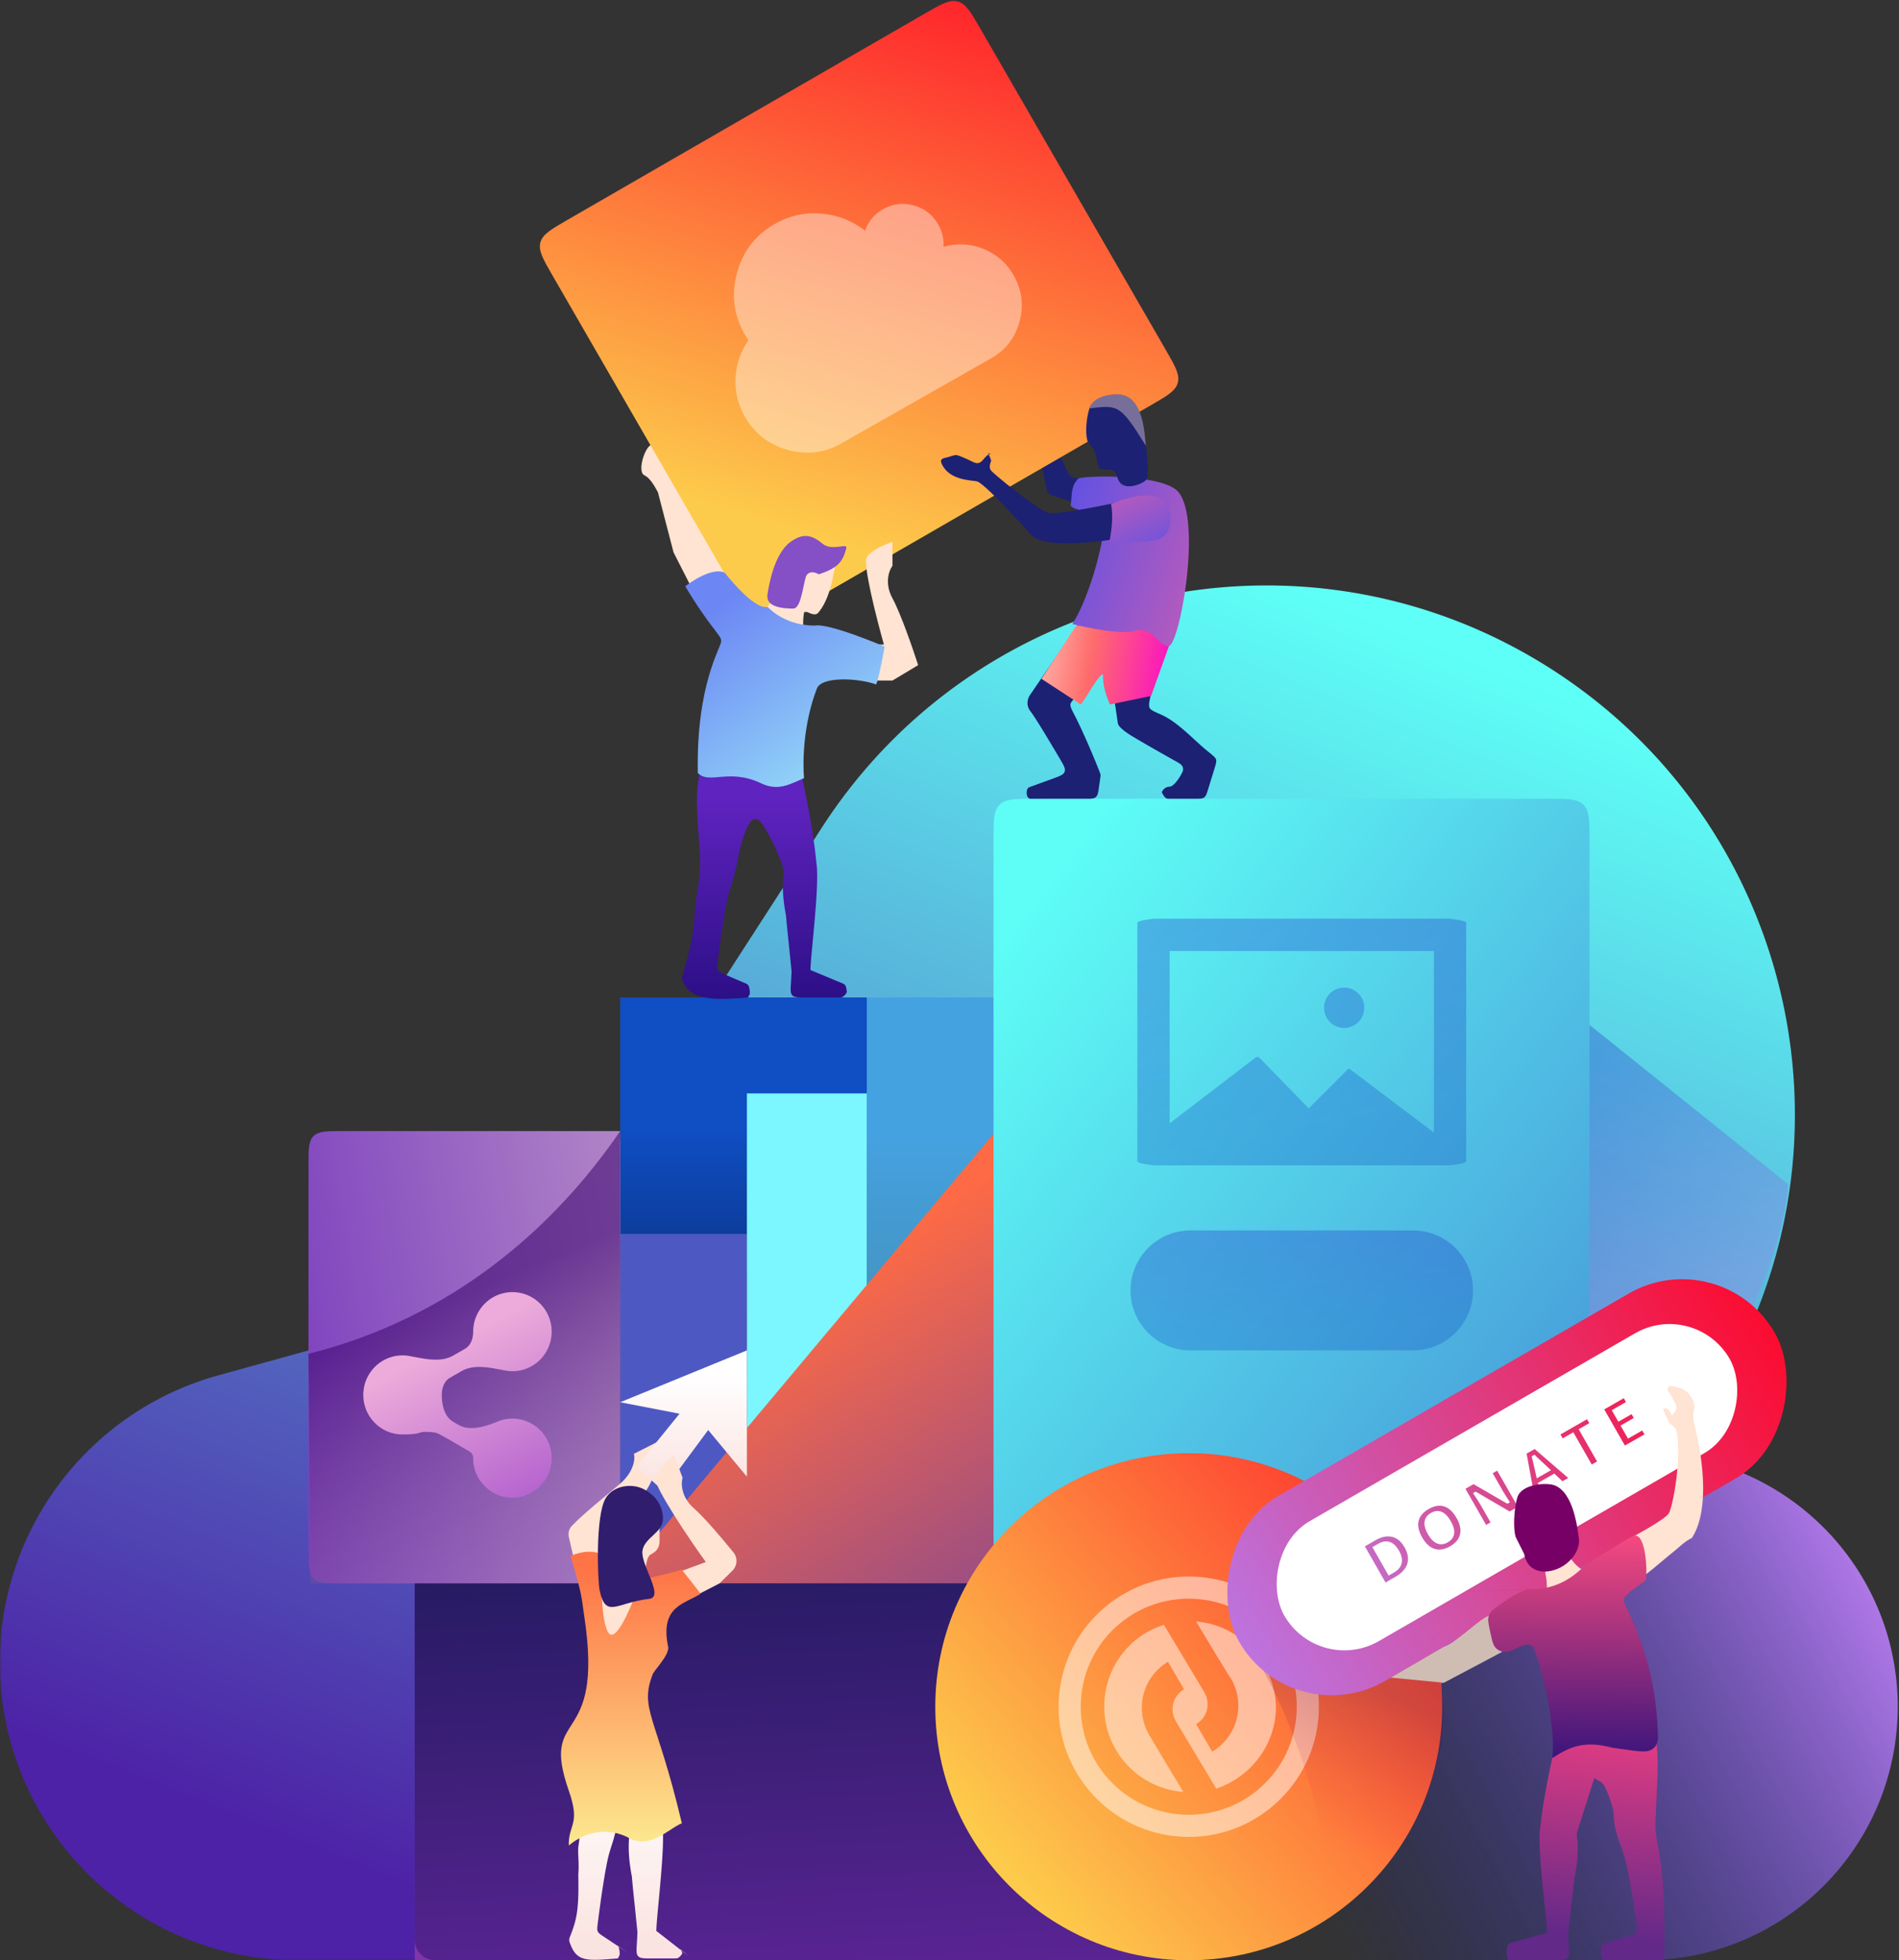<svg width="560" height="578" fill="none" xmlns="http://www.w3.org/2000/svg">
  <rect width="100%" height="100%" fill="#333333" stroke="none"/>
  <path opacity=".3" d="M79.527 19.996l-3.714 16.002-5.328 22.853S41.178 93.73 12.678 73.368C-8.677 58.133 1.94 46.347 8.64 41.364c.12-.096.282-.192.403-.287-.565-.623-1.17-1.486-1.776-2.683-3.754-7.235.242-7.522 3.553-6.804.888.192 1.695-.67 1.655-1.724-.04-.671-.04-1.342-.04-2.013 0-5.174 4.4-3.785 7.629-2.06 1.413.767 2.987-.623 2.745-2.443v-.048c-1.413-11.02 2.947-14.038 2.947-14.038s5.41-5.414 11.424 3.402c.646.958 1.292 2.06 1.978 3.401.04.048.08.144.121.192 1.332 2.73 3.27 3.018 5.087 2.348a5.434 5.434 0 0 0 1.614-.863c2.382-1.677 3.835-4.839 3.835-8.24v-.671c0-1.15.162-2.204.444-3.162 2.1-6.708 10.658-8.097 13.605-.719.363.91.686 1.869.968 2.731.525 1.677 2.422 2.012 3.35.575a123.369 123.369 0 0 1 2.746-4.024c7.549-10.54 8.598 15.762 8.598 15.762z" transform="rotate(-13.185 1201.648 -844.459)" fill="url(#paint0_linear)"/>
  <mask id="a" maskUnits="userSpaceOnUse" x="0" y="172" width="560" height="406">
    <path transform="translate(0 172)" fill="url(#paint1_linear)" d="M0 0h560v406H0z"/>
  </mask>
  <g mask="url(#a)">
    <path d="M110.92 278.3l-39.543 10.927C30.144 300.621 3.12 340.068 7.385 382.634c4.5 44.885 42.273 79.061 87.383 79.061h137.81a240.14 240.14 0 0 0 126.976-36.316l77.587-48.337a184.24 184.24 0 0 0 52.998-49.985l17.514-24.76c52.124-73.687 30.982-176.101-46.06-223.125-72.171-44.05-166.3-22.549-212.187 48.469l-60.208 93.18A136.47 136.47 0 0 1 110.92 278.3z" fill="url(#paint2_linear)" transform="translate(-7 116.305)"/>
  </g>
  <path d="M0 0h110.094v172.757H0V0z" transform="translate(182.886 294.113)" fill="url(#paint3_linear)"/>
  <path d="M182.886 363.822h37.371v89.914h-37.371v-89.914z" fill="#4E58C3"/>
  <path d="M220.257 322.401h35.351v116.182h-35.351V322.401z" fill="#7CF6FF"/>
  <path opacity=".5" d="M255.609 294.113h37.371v145.48H255.61v-145.48z" fill="#7CF6FF"/>
  <path d="M0 10.101C0 5.34 0 2.96 1.48 1.48 2.958 0 5.34 0 10.1 0h81.812v133.356H10.102c-4.762 0-7.143 0-8.623-1.479C0 130.398 0 128.017 0 123.255V10.102z" transform="matrix(1 0 0 -1 90.973 466.869)" fill="url(#paint4_linear)"/>
  <path d="M113.595 1.848a2.02 2.02 0 0 1 3.097 0l110.815 132.231c1.102 1.315.167 3.318-1.548 3.318H4.329c-1.715 0-2.65-2.003-1.548-3.318L113.595 1.848z" transform="translate(181.876 329.472)" fill="url(#paint5_linear)"/>
  <path transform="translate(122.285 466.87)" fill="url(#paint6_linear)" d="M0 0h228.268v111.13H0z"/>
  <path d="M0 0h220.187v111.13H6.061A6.06 6.06 0 0 1 0 105.069V0z" transform="translate(122.285 466.87)" fill="url(#paint7_linear)"/>
  <path d="M0 12.122C0 6.408 0 3.55 1.775 1.775 3.55 0 6.408 0 12.122 0h151.502c5.714 0 8.571 0 10.347 1.775 1.775 1.775 1.775 4.633 1.775 10.347V217.21c0 5.715 0 8.572-1.775 10.347-1.776 1.775-4.633 1.775-10.347 1.775H12.122c-5.714 0-8.572 0-10.347-1.775C0 225.782 0 222.925 0 217.21V12.122z" transform="translate(292.98 235.517)" fill="url(#paint8_linear)"/>
  <path d="M214.53 74.76c0 41.289-33.463 74.761-74.742 74.761H.403c-6.36-10.997 64.642-61.144 64.642-74.76C65.045 33.47 98.51 0 139.788 0c41.279 0 74.742 33.471 74.742 74.76z" transform="translate(345.098 428.479)" fill="url(#paint9_linear)"/>
  <path opacity=".54" d="M.505 133.356L0 65.668C42.07 55.148 72.217 28.793 91.913 0v133.356H.505z" transform="translate(90.973 333.514)" fill="url(#paint10_linear)"/>
  <path fill-rule="evenodd" clip-rule="evenodd" d="M43.978 37.302c-1.521 0-2.971.298-4.299.838-3.73 1.518-8.185 2.968-11.675.959l-1.412-.813c-2.66-1.53-3.445-4.915-3.445-7.978 0-1.997.68-4.055 2.414-5.053l3.433-1.975c3.798-2.186 8.628-.938 12.942-.15.662.12 1.345.184 2.042.184 6.394 0 11.574-5.218 11.574-11.657C55.552 5.217 50.372 0 43.978 0c-6.393 0-11.573 5.218-11.573 11.657 0 1.998-.68 4.057-2.417 5.056l-3.43 1.974c-3.799 2.185-8.628.937-12.941.149a11.355 11.355 0 0 0-2.044-.185C5.18 18.651 0 23.87 0 30.308c0 6.44 5.18 11.657 11.573 11.657 5.78 0 4.23-.765 7.104-.765 3.385.128 3.011.326 5.997 1.92.163.088.24.133.393.222l6.37 3.719c.666.389.968 1.128.968 1.898 0 6.44 5.18 11.657 11.573 11.657 6.394 0 11.574-5.217 11.574-11.657 0-6.439-5.18-11.657-11.574-11.657z" transform="translate(107.134 380.996)" fill="url(#paint11_linear)"/>
  <path opacity=".3" d="M58.582 46.978L0 0v102.038c9.932 2.862 29.493 6.769 40.401-6.567 10.909-13.336 17.844-38.727 18.18-48.493z" transform="translate(468.726 302.195)" fill="url(#paint12_linear)"/>
  <ellipse cx="74.743" cy="74.76" rx="74.743" ry="74.76" transform="translate(275.809 428.479)" fill="url(#paint13_linear)"/>
  <path opacity=".5" fill-rule="evenodd" clip-rule="evenodd" d="M312.171 503.24c0-21.174 17.212-38.39 38.38-38.39 21.367 0 38.579 17.216 38.38 38.39 0 21.175-17.211 38.39-38.38 38.39-21.168 0-38.38-17.215-38.38-38.39zm6.529 0c0 17.612 14.244 31.86 31.851 31.86 17.608 0 31.852-14.248 31.852-31.86 0-17.612-14.244-31.86-31.852-31.86-17.607 0-31.851 14.248-31.851 31.86zm44.315-8.31c-.198 0-7.716-12.468-10.288-16.821 12.86.989 23.147 11.873 23.543 25.132 0 11.28-7.518 20.778-17.608 24.142l-11.87-19.789c-1.978-3.364-.99-7.52 2.374-9.498l-4.748-8.114c-7.517 4.552-9.891 14.05-5.54 21.57 0 0 6.332 10.686 10.09 16.82-13.057-.989-23.344-11.873-23.344-25.131 0-11.28 7.32-20.976 17.607-24.143l11.87 19.79c1.979 3.363.99 7.519-2.374 9.498l4.748 8.113c7.518-4.551 9.892-14.05 5.54-21.57z" fill="#fff"/>
  <path opacity=".23" d="M14.14 91.9C30.302 75.737 9.595 25.729 0 10.575 15.992 1.986 50.098-11.35 54.542 18.15c6.06 29.804-18.18 65.163-40.402 73.75z" transform="translate(370.248 478.017)" fill="url(#paint14_linear)"/>
  <path d="M198.625 162.875l7 13.75 14.231-2.896-12.662-25.89-15.32-16.589c-1.888 1-3.949 7.875-1.874 8.875 2.074 1 3.542 4.286 4.023 5.041l4.602 17.71z" fill="#FFE3D3"/>
  <rect width="182.347" height="62.994" rx="31.497" transform="matrix(.866 -.5 -.5 -.866 381.17 511.383)" fill="url(#paint15_linear)"/>
  <rect width="151.591" height="40.826" rx="20.413" transform="matrix(.866 -.5 -.5 -.866 388.959 494.084)" fill="#fff"/>
  <path d="M12.697 13.23c0 2.186-.625 3.862-1.873 5.025C9.582 19.418 7.786 20 5.434 20H1.673V6.713h4.172c2.169 0 3.853.572 5.053 1.717 1.2 1.146 1.8 2.745 1.8 4.8zm-2.927.072c0-2.854-1.26-4.28-3.78-4.28h-1.5v8.651h1.208c2.715 0 4.072-1.457 4.072-4.371zm20.532.036c0 2.2-.545 3.89-1.635 5.072-1.091 1.181-2.654 1.772-4.69 1.772-2.036 0-3.599-.591-4.69-1.772-1.09-1.182-1.636-2.879-1.636-5.09 0-2.212.546-3.899 1.636-5.062 1.097-1.17 2.666-1.754 4.708-1.754 2.042 0 3.602.587 4.68 1.763 1.085 1.175 1.627 2.866 1.627 5.071zm-9.697 0c0 1.485.282 2.603.845 3.354.564.751 1.406 1.127 2.527 1.127 2.248 0 3.372-1.494 3.372-4.48 0-2.994-1.118-4.49-3.354-4.49-1.12 0-1.966.378-2.536 1.136-.569.75-.854 1.869-.854 3.353zM47.635 20h-3.58l-5.78-10.052h-.082c.115 1.775.173 3.042.173 3.8V20h-2.518V6.713h3.554l5.771 9.952h.064c-.091-1.727-.137-2.948-.137-3.663v-6.29h2.536V20zm14.28 0l-.963-3.163h-4.844L55.145 20h-3.036L56.8 6.658h3.444L64.951 20h-3.035zm-1.635-5.526c-.891-2.866-1.394-4.486-1.509-4.862-.11-.376-.188-.673-.236-.89-.2.775-.773 2.693-1.718 5.752h3.463zM74.55 20h-2.817V9.058h-3.608V6.713h10.033v2.345H74.55V20zm16.098 0h-7.653V6.713h7.653V9.02h-4.835v2.918h4.498v2.308h-4.498v3.426h4.835V20z" transform="rotate(-29.773 1046.369 -521.364)" fill="url(#paint16_linear)"/>
  <path d="M415.474 461.241l-.482-.15v.002l.482.148zm-7.077 6.06l-.439.25.251.439.439-.251-.251-.438zm-6.598-11.534l-.25-.438-.44.25.251.44.439-.252zm3.592.605l-.251-.438-.439.25.251.439.439-.251zm4.296 7.51l-.438.25.25.44.439-.252-.251-.438zm4.478-7.682c1.038 1.813 1.28 3.431.827 4.892l.965.3c.558-1.8.22-3.71-.915-5.694l-.877.502zm.827 4.893c-.45 1.464-1.608 2.773-3.58 3.9l.502.878c2.109-1.207 3.492-2.692 4.043-4.481l-.965-.297zm-3.58 3.9l-3.266 1.87.502.876 3.266-1.868-.502-.877zm-2.577 2.057l-6.598-11.534-.877.502 6.598 11.533.877-.501zm-6.785-10.844l3.62-2.072-.501-.877-3.62 2.072.5.877zm3.62-2.072c1.806-1.033 3.419-1.325 4.868-.966l.242-.98c-1.771-.439-3.651-.052-5.611 1.07l.502.876zm4.868-.966c1.445.357 2.658 1.339 3.627 3.032l.877-.502c-1.07-1.872-2.487-3.072-4.262-3.51l-.242.98zm2 4.047c-.74-1.294-1.626-2.183-2.69-2.545-1.08-.367-2.23-.154-3.407.519l.502.877c1.011-.579 1.856-.685 2.58-.44.738.251 1.461.907 2.138 2.09l.877-.501zm-6.097-2.026l-1.301.745.501.876 1.302-.744-.502-.877zm-1.489 1.434l4.297 7.51.876-.502-4.296-7.51-.877.502zm4.986 7.697l1.049-.6-.502-.877-1.049.6.502.877zm1.049-.6c1.254-.717 2.08-1.638 2.349-2.788.267-1.14-.04-2.392-.798-3.717l-.877.501c.69 1.205.878 2.188.691 2.986-.184.788-.764 1.51-1.867 2.141l.502.877zm6.869-15.359l-.491-.117.491.117zm8.154-4.654l-.154.481h.001l.153-.48zm-5.411 5.075l.5.065.001-.002-.501-.063zm8.902-1.23c1.053 1.84 1.367 3.447 1.045 4.85l.984.227c.398-1.73-.02-3.6-1.152-5.578l-.877.501zm1.045 4.85c-.32 1.396-1.27 2.581-2.95 3.542l.502.877c1.855-1.061 3.033-2.453 3.432-4.192l-.984-.227zm-2.95 3.542c-1.679.96-3.182 1.178-4.547.747l-.304.964c1.702.537 3.499.227 5.353-.834l-.501-.877zm-4.547.747c-1.373-.433-2.602-1.523-3.66-3.374l-.878.501c1.138 1.988 2.54 3.302 4.234 3.837l.304-.964zm-3.66-3.374c-1.06-1.852-1.371-3.454-1.042-4.839l-.982-.234c-.409 1.718.01 3.587 1.146 5.574l.877-.501zm-1.042-4.839c.33-1.389 1.289-2.574 2.975-3.539l-.501-.876c-1.859 1.063-3.044 2.451-3.456 4.181l.982.234zm2.975-3.539c1.686-.964 3.185-1.181 4.534-.75l.307-.963c-1.69-.539-3.484-.227-5.342.837l.501.876zm4.535-.75c1.365.43 2.588 1.517 3.644 3.363l.877-.501c-1.134-1.983-2.53-3.293-4.216-3.825l-.305.963zm-4.773 8.179c.762 1.332 1.631 2.27 2.637 2.704l.4-.928c-.718-.31-1.448-1.033-2.16-2.278l-.877.502zm2.637 2.704c1.038.447 2.123.316 3.204-.302l-.502-.877c-.865.495-1.614.548-2.301.251l-.4.928zm3.204-.302c1.082-.619 1.748-1.486 1.89-2.603.136-1.084-.235-2.311-1-3.65l-.877.502c.717 1.254.971 2.25.874 3.021-.093.737-.52 1.356-1.389 1.853l.502.877zm.89-6.253c-.768-1.34-1.637-2.284-2.638-2.719-1.032-.448-2.114-.317-3.192.3l.501.877c.863-.494 1.608-.546 2.289-.25.713.31 1.443 1.037 2.163 2.294l.876-.502zm-5.83-2.42c-1.082.62-1.745 1.494-1.887 2.622l1.002.126c.095-.753.523-1.376 1.386-1.87l-.501-.877zm-1.887 2.62c-.142 1.09.224 2.318.986 3.65l.877-.501c-.712-1.244-.962-2.24-.861-3.02l-1.002-.13zm28.195-4.24l.251.438.438-.25-.25-.44-.439.252zm-3.108 1.778l-.255.436.252.147.254-.145-.25-.438zm-10.008-5.855l.255-.436-.253-.147-.253.145.25.438zm-.071.04l-.251-.438-.468.268.297.45.422-.28zm5.14 8.64l.252.438.438-.25-.25-.439-.44.25zm-2.184 1.25l-.439.25.251.44.438-.252-.25-.438zm-6.598-11.533l-.251-.439-.439.251.251.438.439-.25zm3.084-1.765l.253-.437-.251-.146-.253.145.251.438zm9.951 5.772l-.253.437.251.146.253-.144-.25-.439zm.055-.031l.251.438.462-.264-.288-.448-.425.274zm-5.06-8.57l-.25-.439-.439.25.25.44.44-.252zm2.201-1.26l.439-.25-.251-.439-.439.25.251.44zm6.347 11.095l-3.108 1.778.502.877 3.108-1.778-.502-.877zm-2.602 1.78l-10.008-5.854-.51.872 10.008 5.855.51-.872zm-10.514-5.856l-.071.04.501.877.071-.04-.501-.877zm-.242.757c.981 1.484 1.652 2.542 2.02 3.184l.876-.501c-.385-.673-1.072-1.756-2.053-3.24l-.843.557zm2.02 3.184l3.104 5.428.877-.502-3.105-5.427-.877.501zm3.292 4.738l-2.185 1.25.501.877 2.186-1.25-.502-.877zm-1.496 1.438l-6.598-11.533-.877.501 6.598 11.534.877-.502zm-6.786-10.844l3.085-1.765-.502-.876-3.084 1.764.501.877zm2.58-1.766l9.952 5.772.507-.873-9.952-5.773-.506.874zm10.456 5.774l.055-.032-.501-.877-.056.032.502.877zm.229-.744c-.936-1.453-1.576-2.48-1.923-3.088l-.877.501c.362.634 1.014 1.68 1.95 3.134l.85-.547zm-1.923-3.088l-3.123-5.46-.877.502 3.123 5.46.877-.502zm-3.31-4.77l2.2-1.26-.502-.876-2.2 1.259.501.877zm1.51-1.447l6.599 11.533.877-.501-6.598-11.534-.877.502zm19.432 4.192l-.346.367.272.257.325-.186-.251-.438zm-2.407-2.267l.347-.368-.273-.256-.325.186.251.438zm-4.204 2.405l-.251-.438-.325.186.083.365.493-.113zm.734 3.224l.25.438.325-.185-.083-.365-.492.112zm-2.635 1.507l-.497.092.13.7.618-.353-.251-.439zm-2.554-13.909l-.251-.438-.31.177.064.352.497-.091zm2.99-1.71l.33-.383-.271-.233-.31.177.25.439zm10.71 9.242l.252.439.62-.355-.541-.466-.33.382zm-6.798-2.476l.25.438.596-.34-.502-.468-.344.37zm-3.724-3.472l-.351.364.005.005.346-.369zm-.647-.655l.373-.34-.86.473.487-.133zm1.366 5.846l-.493.11.15.669.593-.34-.25-.439zm7.515 1.897l-2.406-2.267-.693.736 2.407 2.266.692-.735zm-3.004-2.337l-4.204 2.405.501.877 4.205-2.406-.502-.876zm-4.446 2.956l.734 3.223.985-.224-.734-3.224-.985.225zm.976 2.673l-2.635 1.507.502.877 2.635-1.508-.502-.876zm-1.887 1.854l-2.555-13.91-.993.183 2.554 13.91.994-.183zm-2.8-13.38l2.99-1.71-.502-.877-2.99 1.71.501.877zm2.408-1.766l10.712 9.243.66-.765-10.712-9.243-.66.765zm10.791 8.422l-2.635 1.507.502.877 2.635-1.507-.502-.877zm-6.204-2.408a2732.118 2732.118 0 0 1-3.722-3.47l-.692.737c.288.27 1.53 1.428 3.726 3.472l.688-.739zm-3.717-3.465a14.735 14.735 0 0 1-.625-.632l-.747.68c.161.177.386.404.67.679l.702-.727zm-1.485-.159c.207.758.66 2.694 1.36 5.823l.985-.22c-.698-3.12-1.156-5.083-1.371-5.87l-.974.267zm2.103 6.152l3.006-1.72-.502-.877-3.005 1.72.501.877zm17.886-4.448l.25.438.44-.25-.252-.439-.438.25zm-2.446 1.399l-.438.25.25.44.44-.252-.252-.438zm-5.433-9.498l.438-.251-.25-.438-.44.25.252.439zm-3.132 1.791l-.439.251.251.439.439-.251-.251-.439zm-1.164-2.035l-.251-.438-.439.25.251.439.439-.25zm8.709-4.982l.438-.25-.25-.44-.44.251.252.439zm1.164 2.035l.25.439.44-.251-.252-.439-.438.251zm-3.132 1.792l-.25-.439-.439.251.25.439.44-.251zm5.183 9.06l-2.445 1.398.501.877 2.446-1.399-.502-.877zm-1.756 1.586l-5.434-9.498-.877.502 5.434 9.498.877-.502zm-6.123-9.686l-3.132 1.792.502.877 3.132-1.792-.502-.877zm-2.443 1.98l-1.164-2.036-.877.502 1.164 2.035.877-.501zm-1.352-1.346l8.71-4.983-.502-.877-8.71 4.983.502.877zm8.02-5.17l1.165 2.035.876-.502-1.164-2.035-.877.502zm1.352 1.346l-3.132 1.791.502.877 3.132-1.791-.502-.877zm-3.32 2.48l5.434 9.499.877-.502-5.433-9.498-.877.502zm19.845 1.254l.251.439.439-.251-.251-.438-.439.25zm-6.642 3.8l-.438.251.25.439.439-.251-.25-.439zm-6.598-11.533l-.25-.438-.44.25.252.439.438-.251zm6.642-3.8l.439-.25-.251-.44-.438.252.25.438zm1.147 2.004l.25.438.439-.25-.25-.439-.44.25zm-4.197 2.4l-.25-.438-.44.251.251.439.439-.251zm1.449 2.533l-.439.25.25.44.44-.252-.251-.438zm3.904-2.234l.439-.25-.25-.44-.44.252.251.438zm1.147 2.004l.25.438.439-.25-.25-.44-.44.252zm-3.905 2.234l-.251-.439-.438.251.25.439.439-.251zm1.701 2.974l-.438.25.25.439.439-.25-.25-.44zm4.197-2.401l.438-.25-.25-.44-.439.252.251.438zm.905 1.581l-6.643 3.8.502.877 6.642-3.8-.501-.877zm-5.954 3.988l-6.598-11.534-.876.502 6.598 11.533.876-.501zm-6.785-10.845l6.642-3.8-.501-.876-6.643 3.8.502.876zm5.953-3.987l1.146 2.004.877-.502-1.146-2.004-.877.502zm1.334 1.314l-4.197 2.401.502.877 4.196-2.4-.501-.878zm-4.385 3.09l1.45 2.533.876-.502-1.449-2.532-.877.502zm2.138 2.72l3.905-2.234-.501-.876-3.905 2.234.501.876zm3.216-2.421l1.146 2.004.877-.502-1.146-2.004-.877.502zm1.334 1.314l-3.905 2.234.502.877 3.905-2.234-.502-.877zm-4.093 2.924l1.702 2.974.877-.502-1.702-2.974-.877.502zm2.391 3.161l4.197-2.4-.502-.877-4.197 2.4.502.877zm3.508-2.588l1.155 2.02.877-.502-1.156-2.02-.876.502z" fill="#fff"/>
  <path d="M311.16 146.326l18.464 6.022c1.236.404 1.854.605 2.442.442.587-.163 1.013-.654 1.864-1.637l.35-.403c1.988-2.295 2.983-3.443 2.62-4.534-.364-1.092-1.848-1.415-4.816-2.06l-14.649-3.185c-.946-.206-1.42-.309-1.786-.598-.366-.29-.576-.725-.996-1.598l-4.658-9.678a5.208 5.208 0 0 0-.205-.402 2.02 2.02 0 0 0-2.555-.795c-.09.04-.192.099-.396.216-.145.082-.217.123-.279.166a2.02 2.02 0 0 0-.872 1.945c.01.075.027.156.062.318l2.71 12.778c.236 1.113.354 1.67.715 2.071.362.403.903.58 1.984.932zM303.978 204.577l13.073-19.146c.484-.708.726-1.063 1.076-1.286.35-.222.773-.291 1.621-.43l.024-.003c7.84-1.278 21.259-3.466 24.72.28 3.276 3.548-3.63 12.93-5.369 22.002-.273 1.425-.41 2.138-.08 2.764.329.626 1.333 1.066 3.341 1.947 4.999 2.192 9.757 7.586 13.625 10.695 1.61 1.293 2.415 1.94 2.597 2.533.182.594-.067 1.402-.564 3.019l-1.76 5.714c-.423 1.374-.635 2.061-1.17 2.456-.535.395-1.254.395-2.692.395h-7.479c-.79 0-1.184 0-1.78-.932-.596-.933-.566-.999-.504-1.13.385-.832 1.231-1.474 2.142-1.474 1.005 0 2.324-1.565 3.298-3.234.626-1.072.94-1.609.717-2.426-.223-.818-.873-1.182-2.174-1.91-4.928-2.761-11.95-6.748-13.962-8.09-1.948-1.299-2.722-2.25-2.95-2.748-.004-.008.005.012-.036-.126-.041-.138-.056-.242-.087-.448l-1.343-9.133c-.499-3.395-.748-5.093-1.913-5.492-1.164-.4-2.403.788-4.88 3.163l-3.745 3.59c-1.295 1.24-1.943 1.861-2.053 2.524-.11.662.346 1.545 1.259 3.31 2.304 4.457 5.512 11.973 7.291 16.512.186.475.28.712.31.972.03.26-.007.519-.081 1.037l-.367 2.566c-.236 1.654-.354 2.481-.924 2.975-.57.494-1.404.494-3.074.494h-16.193c-1.259 0-1.471-2.44-.638-3.267.067-.066-.1.1.084-.017.185-.118.531-.243 1.223-.495l5.905-2.148c2.105-.765 3.158-1.148 3.478-2.04.32-.892-.246-1.854-1.379-3.777-3.226-5.476-7.416-12.446-8.673-14.018-1.543-1.93-.752-4.014-.091-4.93v-.002l.172-.238.005-.007z" fill="#1C2174"/>
  <path d="M0 18.185L10.1 2.703C13.3 1.524 21.514-.631 28.786.177c7.272.808 9.09 5.388 9.09 7.577l-5.555 15.482-12.12 2.526c-2.525-5.556-2.02-8.916-2.02-8.916-1.212 0-4.377 5.885-6.566 8.916L0 18.185z" transform="translate(307.121 181.972)" fill="url(#paint17_linear)"/>
  <path d="M18.993 45.505c-4.04 1.213-14.616-1.01-18.488-2.02 4.137-6.207 9.071-21.439 9.595-31.318.09-1.698-8.08-1.516-10.1-3.536C.505 6.105-.198 3.074 2.327.548c4.258-1.056 25.33-1.01 29.49 4.041 7.07 8.588.197 45.968-3.031 45.463-3.228-.505-4.743-6.062-9.793-4.547z" transform="translate(315.706 140.508)" fill="url(#paint18_linear)"/>
  <path d="M0 12.122C0 6.408 0 3.55 1.775 1.775 3.55 0 6.408 0 12.122 0h121.414c5.715 0 8.572 0 10.347 1.775 1.775 1.775 1.775 4.633 1.775 10.347v109.104c0 5.715 0 8.572-1.775 10.347-1.775 1.775-4.632 1.775-10.347 1.775H12.122c-5.714 0-8.572 0-10.347-1.775C0 129.798 0 126.941 0 121.226V12.122z" transform="rotate(-29.997 210.673 -257.449)" fill="url(#paint19_linear)"/>
  <path d="M321.25 120.428c1.163-4.005 8.188-4.719 10.61-3.718 5.558 2.296 5.679 11.946 6.066 14.75.25 1.81 1.058 8.867 0 10.102-.868 1.014-6.84 3.757-8.275-.393-.44-1.272-.66-1.908-1.141-2.277-.482-.37-.731-.387-1.23-.423-1.201-.086-2.414.024-2.989-.443-.93-.757-.648-3.183-1.515-5.052-.294-.632-.925-1.43-1.404-1.99-.343-.401-.515-.602-.629-.84-.114-.238-.146-.406-.21-.743-.408-2.139-.291-5.502.717-8.973z" fill="#1C2174"/>
  <path opacity=".4" d="M321.25 120.428c1.163-4.005 8.187-4.719 10.61-3.718 5.557 2.296 5.678 11.946 6.066 14.75-7.575-12.124-8.08-12.124-16.677-11.032z" fill="#FFE3D3"/>
  <path d="M308.942 151.159c2.378.792 17.255-2.237 24.814-3.942.23-.052.346-.078.482-.09.137-.012.23-.007.414.002 5.458.27 4.228 5.453 2.41 9.076-.35.696-.525 1.044-.905 1.329-.38.285-.803.363-1.648.518-6.018 1.106-26.136 4.385-30.419-.326-5.05-5.557-12.827-14.043-15.655-15.66-1.025-.585-8.08 0-10.606-5.051-.967-1.936.34-1.795 1.988-2.305 1.164-.36 1.746-.541 2.077-.533.332.008.592.103 1.114.294 1.083.395 2.26.932 3.24 1.412 1.066.522 1.6.783 2.275.643.676-.14.997-.513 1.637-1.26.464-.54.918-1.028 1.41-1.238-.104-.197-.197-.34-.259-.378-.115-.07.629.165 1.07.306l.094.028c.37.124.21.07-.094-.028a1.231 1.231 0 0 0-.81.072c.305.577.702 1.617.652 1.822-.053.222.709-1.307.404-.695-.316.633-.652 1.375-.736 2.184-.035.33-.052.495.124.95.176.454.398.652.841 1.048 4.964 4.428 13.805 11.061 16.086 11.822z" fill="#1C2174"/>
  <path d="M467.71 463.39c-3.12-1.239-5.2-4.543-5.617-6.195l-4.993 1.859c-.416 1.032-1.873 2.478-1.249 5.575.392 1.944.416 4.543 0 5.576h1.249c4.577-1.446 13.58-5.636 10.61-6.815zM494.203 421.235l-2-1.712-1.788-3.897c.157-.246.62-.644 1.215-.265.575.367 1.46 1.855 1.388 2.06.03-.042.084-.106.154-.19.41-.487 1.36-1.62 1.131-2.634-.221-.98-1.322-2.905-2.24-4.19-.477-.67-.371-1.697.45-1.71 1.422-.023 3.23.658 4.186 1.19 1.725.959 3.457 4.03 2.848 5.836s.248 4.843.248 4.843l-.09.017a.642.642 0 0 1 .092-.006c2.324 9.43 4.438 24.711-.879 32.913-2.24 1.09-3.665 2.665-5.11 3.808-3.062 2.426-6.396 5.53-11.952 9.571-7.408-1.838-4.802-12.106-1.01-13.379 0 0 10.238-5.408 11.313-7.346 1.314-2.368 3.99-17.734 2.044-24.909z" fill="#FFE3D3"/>
  <path d="M447.448 441.546c1.163-4.006 8.687-4.537 11.11-3.536 5.557 2.295 6.653 12.802 7.04 15.605.485 3.505-2.422 7.01-5.33 8.512-4.5 2.325-9.79 1.645-10.8-3.912l-2.525-5.051c-.646-2.003-.658-7.613.505-11.618z" fill="#770067"/>
  <path d="M18.154 63.74a3.93 3.93 0 0 1-.006-.296c.003-.077.011-.152.028-.303.48-4.273.808-7.107 1.052-9.214l.01-.09c.352-3.037.528-4.556.736-6.754 1.303-6.038 1.094-9.975.847-11.81-.1-.738-.15-1.107-.13-1.33.02-.224.106-.496.278-1.039l4.782-15.028a.326.326 0 0 1 .55-.12c.266.282.53.399.813.522.96.422 2.132.935 4.273 8.444.073.255.109.383.128.512.02.128.023.278.029.578.08 4.046 1.044 6.708 2.06 9.517.597 1.651 1.213 3.353 1.679 5.417 1.082 4.797 2.15 11.488 2.962 17.21.234 1.655.351 2.482-.067 3.119s-1.229.86-2.85 1.307l-6.016 1.659c-.577.159-1.088.521-1.253 1.093-.177.615-.266 1.308-.266 1.632 0 .495.209 1.858.624 2.478h17.439a.663.663 0 0 0 .663-.663v-.014c.023-.963.298-13.897-.625-24.104-.34-3.771-.82-6.425-1.224-8.666l-.001-.008-.002-.008c-.585-3.242-1.014-5.622-.645-9.284 0-1.703.104-3.765.218-6.014l.001-.011v-.009l.001-.01v-.011l.001-.009v-.01c.377-7.392.853-16.776-1.91-22.082a.39.39 0 0 0-.53-.162c-1.546.815-5.57 2.936-15.883 3.538-2.137.202-3.975.14-5.483-.033-2.663-.306-3.995-.46-4.624-.016-.63.444-.88 1.518-1.38 3.666-1.407 6.047-3.676 16.524-4.447 24.261-.77 4.207.362 15.024 1.194 22.978.406 3.874.74 7.07.75 8.49 0 .04-.032.09-.06.118-.017.017-.022.013-.045.02L1.519 66.041c-.577.16-1.088.522-1.253 1.093C.09 67.749 0 68.443 0 68.766c0 .496.208 1.859.624 2.478h13.584c2.098 0 3.147 0 3.746-.643.6-.643.523-1.714.37-3.856a98.553 98.553 0 0 1-.17-3.006z" transform="translate(444.287 506.756)" fill="url(#paint20_linear)"/>
  <path d="M234.398 163.788c-.417 1.652-5.995 14.477-9.116 15.716-2.969 1.178 6.033 5.369 10.61 6.814h1.25c-.417-1.032-.393-3.917 0-5.86h.876c.992.423 2.574 1.305 3.45 0 4.545-5.557 4.545-15.74 5.555-15.66l-12.625-1.01zM260.658 190.055h-9.09l4.04 10.608h7.575l7.576-4.546c-1.515-4.715-5.152-15.255-7.576-19.7-2.424-4.446-1.01-8.251 0-9.598v-7.072c-2.02.674-6.363 2.526-7.575 4.546-1.212 2.02 2.862 18.017 5.05 25.762z" fill="#FFE3D3"/>
  <path d="M242.478 160.252c-3.204-2.67-5.78-3.03-9.315-.504-4.893 3.495-6.458 12.855-6.846 15.658-.485 3.505 4.303 4.041 7.575 4.041 2.172 0 2.746-5.71 3.67-9.13.492-1.822 2.287-1.944 3.905-.972 5.433-1.82 7.032-3.563 8.08-7.577.647-2.003-4.04 1.01-7.07-1.516z" fill="#854FC6"/>
  <path d="M16.292 63.44c.447-4.441.75-7.358.974-9.513l.01-.09c.316-3.037.474-4.556.66-6.754 1.197-6.173.974-10.15.746-11.929-.085-.665-.128-.998-.11-1.215.02-.217.093-.452.24-.92 1.501-4.811 3.629-8.856 5.326-11.63 1.13-1.85 1.695-2.774 2.901-2.706 1.206.067 1.631.976 2.481 2.794 2.312 4.945 2.53 10.451 4.284 15.852.536 1.651 1.09 3.353 1.507 5.417 1 4.932 1.986 11.868 2.721 17.694.182 1.44.273 2.16-.064 2.748-.337.587-1.009.873-2.353 1.447l-5.47 2.333 46.41-19.796L29.75 67.124c-.433.185-.797.523-.925 1.02-.16.615-.24 1.308-.24 1.632 0 .496.188.848.561 1.468 9.358.784 16.62 1.005 19.108-4.503.185-.41.278-.615.307-.961.029-.347-.045-.625-.191-1.181-1.414-5.363-2.75-8.54-3.53-18.136-.306-3.771-.736-6.425-1.099-8.666a.244.244 0 0 1-.002-.016C41.795 25.773 47.1 11.526 41.637.32a.334.334 0 0 0-.47-.142c-1.389.815-5.002 2.936-14.263 3.538-3.233.21-5.757.135-7.68-.056-2.9-.288-4.351-.432-4.976.027-.624.458-.872 1.651-1.369 4.038-1.268 6.1-3.234 16.296-3.911 23.87-.692 4.206.324 15.023 1.072 22.977.364 3.875.664 7.071.672 8.492a.203.203 0 0 1-.053.117c-.015.016-.02.013-.04.021l-9.075 3.775 17.682-7.353L1.18 67.118c-.44.183-.812.524-.942 1.027C.08 68.76 0 69.453 0 69.777c0 .157 0-.236.097.066.13.401.903 1.175 1.305 1.304.301.097.452.097.752.097h10.194c2.079 0 3.118 0 3.716-.638.599-.638.53-1.697.395-3.814-.068-1.056-.13-2.21-.167-3.352z" transform="matrix(-1 0 0 1 249.716 222.869)" fill="url(#paint21_linear)"/>
  <path d="M19.974 34.567c3.995 10.407 4.212 21.25 3.796 26.412 4.25 1.8 7.576 3.908 12.626 1.515 9.595-4.546 15.19.439 18.685-3.03.505-26.267-6.903-37.038-6.903-38.896 0-1.859 3.03-3.536 10.606-16.164 0 0-7.454-5.9-11.615-4.042 0 0-8.586 11.113-12.626 10.103-1.248 1.238-5.832 5.516-13.945 5.516C16.425 15.153 0 22.176 0 22.176s1.664 9.5 2.497 11.152c5.201-1.859 16.05-2.478 17.477 1.239z" transform="matrix(-1 0 0 1 260.861 168.477)" fill="url(#paint22_linear)"/>
  <path d="M185.594 447.907c2.895 1.703 7.349-1.562 8.908-2.248v7.577c0 1.516.302 3.642-2.525 5.051-1.774.885-1.461 5.605-2.02 6.567l-3.222-4.385c-1.671-4.501-3.894-14.181-1.14-12.562z" fill="#FFE3D3"/>
  <path d="M177.754 451.407l2.145 10.227-6.315 6.368-2.818-1.633-3-13.081c-.273-1.19-.003-2.445.834-3.332 3.74-3.959 10.971-9.6 14.348-12.544 3.816-3.327 4.458-7.125 3.978-8.739l7.334-3.725c1.66 1.333-1.062 10.924-3.798 14.649-2.737 3.725-6.295 7.155-12.708 11.81z" fill="#FFE3D3"/>
  <path d="M17.501 18.67L4.828 34.293l7.845 7.128 13.276-17.934 11.422 13.756V0L0 15.29l17.501 3.38z" transform="translate(182.887 398.171)" fill="url(#paint23_linear)"/>
  <path d="M13.262 63.44c.447-4.441.75-7.358.974-9.513l.01-.09c.316-3.037.473-4.556.66-6.754 1.44-7.425.825-11.672.618-12.74-.035-.18.026-.567.072-.743.329-1.242 3.678-1.75 3.956-.496.313 1.408.665 2.82 1.122 4.225.536 1.651 1.089 3.353 1.507 5.417 1.03 5.085 2.047 12.3 2.789 18.233.149 1.195.224 1.793-.016 2.315s-.744.858-1.753 1.529l-2.862 1.903-4.289 2.852c-.009.005 5.458-3.793 3.272-2.273a1.458 1.458 0 0 0-.597.84c-.16.614-.24 1.307-.24 1.631 0 .496.188.848.561 1.468 9.167.767 12.01.996 13.982-4.173.231-.606.347-.909.345-1.286-.002-.378-.142-.735-.422-1.45-2.043-5.206-2.417-8.434-2.251-17.872-.306-3.771.273-6.425-.09-8.666v-.008l-.002-.008C28.665 25.773 33.97 11.526 28.507.32a.334.334 0 0 0-.47-.142c-1.39.815-5.003 2.936-14.264 3.538-.366.024-.708.044-1.028.06-.829.044-1.243.066-1.766.516-.523.45-.819 1.897-1.41 4.79C8.31 15.26 6.568 24.56 5.938 31.596c-.691 4.207.325 15.024 1.073 22.978.363 3.86.662 7.045.672 8.475 0 .05-.027.105-.06.14-.007.008-.006.006-.014.012L1.95 67.606a8771.9 8771.9 0 0 0-3.682 2.868L.713 68.41a1.436 1.436 0 0 0-.474.745c-.16.615-.239.298-.239.622 0 .157 0-.236.097.066.13.401.903 1.175 1.305 1.304.301.097.452.097.752.097h7.164c2.078 0 3.117 0 3.716-.638.599-.638.53-1.697.394-3.814-.067-1.056-.129-2.21-.166-3.352z" transform="matrix(-1 0 0 1 201.234 506.211)" fill="url(#paint24_linear)"/>
  <path d="M208.138 460.573l-8.525 3.156 6.314 6.368 6.25-3.221 3.816-3.77c1.461-1.443 1.61-3.752.316-5.347-3.498-4.309-8.638-10.367-11.693-13.03-3.816-3.328-3.811-7.387-3.331-9.001l-2.455-6.632c-1.66 1.333-5.09 4.578-5.526 6.894-.435 2.315 10.093 18.079 14.834 24.583z" fill="#FFE3D3"/>
  <path d="M14.14 36.109c3.995 10.408-1.086 12.123-8.585 43.947 4.25 1.8 9.596 8.082 16.161 4.04 9.595-4.545 17.17 2.526 17.17 2.526.125-6.46-3.534-6.061 0-16.164 8.74-24.98-10.605-11.575-4.545-51.525.837-5.513.505-6.062 4.04-17.68 0 0-4.928-2.407-9.09-.549 0 0-3.535 5.052-7.575 4.041-1.248 1.239 2.052 3.076-6.06 3.076-4.173-.828-10.1-2.526-10.1-2.526L0 12.366c4.545 3.03 12.12 3.535 9.595 15.66-.484 2.325 4.08 6.871 4.546 8.083z" transform="matrix(-1 0 0 1 206.622 457.539)" fill="url(#paint25_linear)"/>
  <path d="M180.361 482.028c-2.424 0-3.03-10.44-3.03-15.659l11.11 1.01c-1.683 4.883-5.656 14.65-8.08 14.65z" fill="#FFE3D3"/>
  <path d="M190.045 439.204c-3.647-2.021-9.172-1.192-11.418 2.528-3.108 5.147-2.382 24.394-1.801 27.164 1.801 8.587 5.049 3.592 14.645 2.525 4.545-.505-2.614-10.101-2.02-14.142.594-4.041 6.198-5.365 6.06-9.598-.121-3.738-2.02-6.567-5.466-8.477z" fill="#311D6D"/>
  <path d="M10.605 0C7.373 0 2.525 1.684.505 2.526c.808 3.637 0 8.924-.505 11.113 4.04.168 12.726.202 15.15-1.01 3.03-1.516 3.536-6.062 2.526-8.588C16.666 1.515 14.646 0 10.606 0z" transform="translate(327.123 146.108)" fill="url(#paint26_linear)"/>
  <path d="M425.8 496.168l17.17-9.093 2.02-10.608c0-2.525-4.242-1.111-7.07.505-2.828 1.617-8.922 7.577-12.12 8.588l-15.656 9.092 15.655 1.516z" fill="#CFBDB4"/>
  <path d="M19.31 65.635c.99-5.595-1.369-21.564-5.285-32.043-.745-1.992-2.383-1.673-4.522-.657-2.646 1.256-3.968 1.884-5.722 1.021-1.753-.863-2.04-2.198-2.615-4.866L.94 28.034C.465 25.785.228 24.66.655 23.546c.427-1.114 1.302-1.752 3.05-3.028 2.566-1.872 5.961-4.066 8.493-4.667l-20.07.913 22.606-1.144-1.52.077c-.319.016-.659.07-1.016.154l2.643-.12c7.499-.341 12.475-5.295 13.656-6.498C29.602 8.108 40.46 1.655 42.572.403c.148-.087.223-.131.493-.242.27-.112.246-.105.256-.108 3.708-.93 4.013 10.606 3.647 13.048-3.03 2.526-6.566 4.19-6.566 6.061 0 1.815 9.495 15.743 10.073 39.617.03 1.194.044 1.79-.357 2.649-.4.859-.619 1.033-1.055 1.381-1.933 1.543-4.615.71-11.928-.226-8.417-2.2-12.497-.366-17.825 3.052z" transform="translate(438.425 452.759)" fill="url(#paint27_linear)"/>
  <path d="M289.973 73.377c-3.88-1.55-7.796-1.741-11.743-.577a11.65 11.65 0 0 0-1.532-6.565c-1.635-2.879-4.043-4.76-7.226-5.648-3.182-.886-6.205-.516-9.07 1.11-2.593 1.473-4.357 3.589-5.291 6.346-3.784-2.951-8.09-4.636-12.919-5.054-4.829-.418-9.378.584-13.647 3.008-5.727 3.253-9.46 8.067-11.199 14.442-1.74 6.375-.974 12.441 2.296 18.199.231.407.59.975 1.076 1.705-2.301 3.246-3.567 6.9-3.795 10.965-.23 4.062.673 7.887 2.71 11.471 2.852 5.024 7.07 8.313 12.65 9.867 5.58 1.554 10.87.912 15.868-1.926l44.091-25.04c4.295-2.438 7.094-6.05 8.4-10.83 1.304-4.781.73-9.331-1.723-13.65-2.082-3.665-5.065-6.274-8.946-7.823z" fill="#fff" fill-opacity=".4"/>
  <g opacity=".3">
    <path d="M91.715 0H5.249C4.58 0 0 .543 0 1.213v70.314c0 .67 4.581 1.213 5.249 1.213h86.466c.667 0 5.248-.543 5.248-1.213V1.213c0-.67-4.58-1.213-5.248-1.213zm-4.269 63.072l-24.7-18.65a.493.493 0 0 0-.682-.028l-11.527 11.56L35.804 40.81c-.028-.035-.753-.02-.78.016L9.517 60.343V9.542h77.93v53.53z" fill="url(#paint28_linear)" transform="translate(335.401 270.876)"/>
    <path d="M60.975 32.217c3.272 0 5.928-2.664 5.928-5.95 0-3.285-2.656-5.95-5.928-5.95-3.275 0-5.928 2.665-5.928 5.95 0 3.286 2.654 5.95 5.928 5.95z" fill="url(#paint29_linear)" transform="translate(335.401 270.876)"/>
  </g>
  <path opacity=".3" d="M0 17.68C0 7.916 7.916 0 17.68 0h65.643c9.765 0 17.68 7.916 17.68 17.68s-7.915 17.68-17.68 17.68H17.68C7.916 35.36 0 27.444 0 17.68z" transform="translate(333.381 362.812)" fill="url(#paint30_linear)"/>
  <defs>
    <linearGradient id="paint0_linear" x2="1" gradientUnits="userSpaceOnUse" gradientTransform="matrix(-19.171 -69.309 58.399 -15.912 29.725 73.187)">
      <stop offset=".005" stop-color="#B77CED"/>
      <stop offset="1" stop-color="#1E26C7"/>
    </linearGradient>
    <linearGradient id="paint1_linear" x2="1" gradientUnits="userSpaceOnUse" gradientTransform="matrix(-386.897 -374.982 517.216 -726.866 272.345 737.695)">
      <stop stop-color="#FFD912"/>
      <stop offset="1" stop-color="#FF724F"/>
    </linearGradient>
    <linearGradient id="paint2_linear" x2="1" gradientUnits="userSpaceOnUse" gradientTransform="matrix(168.171 -418.759 -414.081 -166.371 458.539 573.169)">
      <stop stop-color="#4D22A6"/>
      <stop offset="1" stop-color="#5EFFF6"/>
    </linearGradient>
    <linearGradient id="paint3_linear" x2="1" gradientUnits="userSpaceOnUse" gradientTransform="matrix(0 -110.958 103.173 0 3.424 149.656)">
      <stop offset=".005" stop-color="#06133C"/>
      <stop offset="1" stop-color="#0F4EC3"/>
    </linearGradient>
    <linearGradient id="paint4_linear" x2="1" gradientUnits="userSpaceOnUse" gradientTransform="matrix(234.328 37.38 -60.501 379.446 -8.438 -172.548)">
      <stop stop-color="#6B29BC"/>
      <stop offset="1" stop-color="#DABCCD"/>
    </linearGradient>
    <linearGradient id="paint5_linear" x2="1" gradientUnits="userSpaceOnUse" gradientTransform="matrix(-131.21 -114.498 177.62 -114.693 101.311 220.766)">
      <stop stop-color="#5C3CAA"/>
      <stop offset="1" stop-color="#FD6A45"/>
    </linearGradient>
    <linearGradient id="paint6_linear" x2="1" gradientUnits="userSpaceOnUse" gradientTransform="matrix(-196.081 -92.523 1746 -740.774 -571.876 518.475)">
      <stop stop-color="#0D3599"/>
      <stop offset="1" stop-color="#8835A9"/>
    </linearGradient>
    <linearGradient id="paint7_linear" x2="1" gradientUnits="userSpaceOnUse" gradientTransform="matrix(-13.635 -281.867 284.699 -13.779 -49.427 211.47)">
      <stop stop-color="#7E2AB5"/>
      <stop offset="1" stop-color="#081647"/>
    </linearGradient>
    <linearGradient id="paint8_linear" x2="1" gradientUnits="userSpaceOnUse" gradientTransform="matrix(172.421 133.861 -153.656 198.013 100.353 -82.842)">
      <stop stop-color="#5EFDF6"/>
      <stop offset="1" stop-color="#489DDA"/>
    </linearGradient>
    <linearGradient id="paint9_linear" x2="1" gradientUnits="userSpaceOnUse" gradientTransform="matrix(-174.736 91.935 -140.561 -267.284 284.811 173.043)">
      <stop offset=".005" stop-color="#B77CED"/>
      <stop offset="1" stop-color="#1E26C7" stop-opacity="0"/>
    </linearGradient>
    <linearGradient id="paint10_linear" x2="1" gradientUnits="userSpaceOnUse" gradientTransform="matrix(55.552 136.387 -156.568 63.802 78.284 34.777)">
      <stop stop-color="#370069"/>
      <stop offset="1" stop-color="#E6D1C3" stop-opacity="0"/>
    </linearGradient>
    <linearGradient id="paint11_linear" x2="1" gradientUnits="userSpaceOnUse" gradientTransform="matrix(38.923 75.101 -94.564 49.216 75.02 -10.64)">
      <stop stop-color="#ECABDA"/>
      <stop offset="1" stop-color="#9135C8"/>
    </linearGradient>
    <linearGradient id="paint12_linear" x2="1" gradientUnits="userSpaceOnUse" gradientTransform="matrix(-14.122 -91.143 43.018 -20.924 21.896 96.241)">
      <stop offset=".005" stop-color="#B77CED"/>
      <stop offset="1" stop-color="#1E26C7"/>
    </linearGradient>
    <linearGradient id="paint13_linear" x2="1" gradientUnits="userSpaceOnUse" gradientTransform="matrix(87.991 -221.452 720.556 847.208 -311.783 -265.193)">
      <stop offset=".01" stop-color="#FDCB4B"/>
      <stop offset="1" stop-color="#FF0626"/>
    </linearGradient>
    <linearGradient id="paint14_linear" x2="1" gradientUnits="userSpaceOnUse" gradientTransform="matrix(-19.191 43.442 -49.379 -21.824 68.626 35.124)">
      <stop stop-color="#3C1156"/>
      <stop offset="1" stop-color="#EC0039" stop-opacity="0"/>
    </linearGradient>
    <linearGradient id="paint15_linear" x2="1" gradientUnits="userSpaceOnUse" gradientTransform="matrix(210.389 6.832 -78.153 2407.32 21.712 -1179.56)">
      <stop offset=".01" stop-color="#B77CEE"/>
      <stop offset="1" stop-color="#FF0626"/>
    </linearGradient>
    <linearGradient id="paint16_linear" x2="1" gradientUnits="userSpaceOnUse" gradientTransform="matrix(-93.277 1.328 -4.85 -340.859 89.761 179.486)">
      <stop stop-color="#ED2459"/>
      <stop offset="1" stop-color="#C271CC"/>
    </linearGradient>
    <linearGradient id="paint17_linear" x2="1" gradientUnits="userSpaceOnUse" gradientTransform="matrix(56.057 -8.082 -15.431 92.295 -6.425 -24.932)">
      <stop stop-color="#FEE6D3"/>
      <stop offset=".496" stop-color="#FE6C6C"/>
      <stop offset="1" stop-color="#FA05D0"/>
    </linearGradient>
    <linearGradient id="paint18_linear" x2="1" gradientUnits="userSpaceOnUse" gradientTransform="matrix(40.838 38.672 -24.227 73.748 5.14 -40.042)">
      <stop stop-color="#5250E9"/>
      <stop offset="1" stop-color="#B05ABF"/>
    </linearGradient>
    <linearGradient id="paint19_linear" x2="1" gradientUnits="userSpaceOnUse" gradientTransform="matrix(85.739 -197.5 702.11 755.573 -303.801 -236.509)">
      <stop offset=".01" stop-color="#FDCB4B"/>
      <stop offset="1" stop-color="#FF0626"/>
    </linearGradient>
    <linearGradient id="paint20_linear" x2="1" gradientUnits="userSpaceOnUse" gradientTransform="matrix(7.07 -65.668 237.188 25.549 -86.075 52.408)">
      <stop stop-color="#622989"/>
      <stop offset="1" stop-color="#EF3E81"/>
    </linearGradient>
    <linearGradient id="paint21_linear" x2="1" gradientUnits="userSpaceOnUse" gradientTransform="matrix(0 58.596 -37.382 0 41.08 12.648)">
      <stop stop-color="#5F23BF"/>
      <stop offset="1" stop-color="#2D0F87"/>
    </linearGradient>
    <linearGradient id="paint22_linear" x2="1" gradientUnits="userSpaceOnUse" gradientTransform="matrix(-49.436 67.773 -60.703 -43.839 73.335 27.033)">
      <stop stop-color="#6C86F4"/>
      <stop offset="1" stop-color="#A1F6F9"/>
    </linearGradient>
    <linearGradient id="paint23_linear" x2="1" gradientUnits="userSpaceOnUse" gradientTransform="matrix(0 33.871 -41.703 0 31.18 7.311)">
      <stop stop-color="#fff"/>
      <stop offset="1" stop-color="#FAE2DF"/>
    </linearGradient>
    <linearGradient id="paint24_linear" x2="1" gradientUnits="userSpaceOnUse" gradientTransform="matrix(0 58.596 -37.382 0 27.95 12.648)">
      <stop stop-color="#fff"/>
      <stop offset="1" stop-color="#FAE2DF"/>
    </linearGradient>
    <linearGradient id="paint25_linear" x2="1" gradientUnits="userSpaceOnUse" gradientTransform="matrix(0 84.403 -62.271 0 51.769 5.586)">
      <stop stop-color="#FE7446"/>
      <stop offset="1" stop-color="#FCEE92"/>
    </linearGradient>
    <linearGradient id="paint26_linear" x2="1" gradientUnits="userSpaceOnUse" gradientTransform="matrix(-12.625 -21.216 22.329 -10.129 7.214 26.786)">
      <stop stop-color="#5250E9"/>
      <stop offset="1" stop-color="#B05ABF"/>
    </linearGradient>
    <linearGradient id="paint27_linear" x2="1" gradientUnits="userSpaceOnUse" gradientTransform="matrix(.238 -68.094 50.81 .677 14.037 64.692)">
      <stop stop-color="#3E157C"/>
      <stop offset="1" stop-color="#FE4C7F"/>
    </linearGradient>
    <linearGradient id="paint28_linear" x2="1" gradientUnits="userSpaceOnUse" gradientTransform="matrix(-23.374 -63.218 71.202 -14.514 36.242 66.754)">
      <stop offset=".005" stop-color="#0F4EC3"/>
      <stop offset="1" stop-color="#1E26C7"/>
    </linearGradient>
    <linearGradient id="paint29_linear" x2="1" gradientUnits="userSpaceOnUse" gradientTransform="matrix(-23.374 -63.218 71.202 -14.514 36.242 66.754)">
      <stop offset=".005" stop-color="#0F4EC3"/>
      <stop offset="1" stop-color="#1E26C7"/>
    </linearGradient>
    <linearGradient id="paint30_linear" x2="1" gradientUnits="userSpaceOnUse" gradientTransform="matrix(-24.348 -30.731 74.169 -7.055 37.752 32.45)">
      <stop offset=".005" stop-color="#0F4EC3"/>
      <stop offset="1" stop-color="#1E26C7"/>
    </linearGradient>
  </defs>
</svg>
